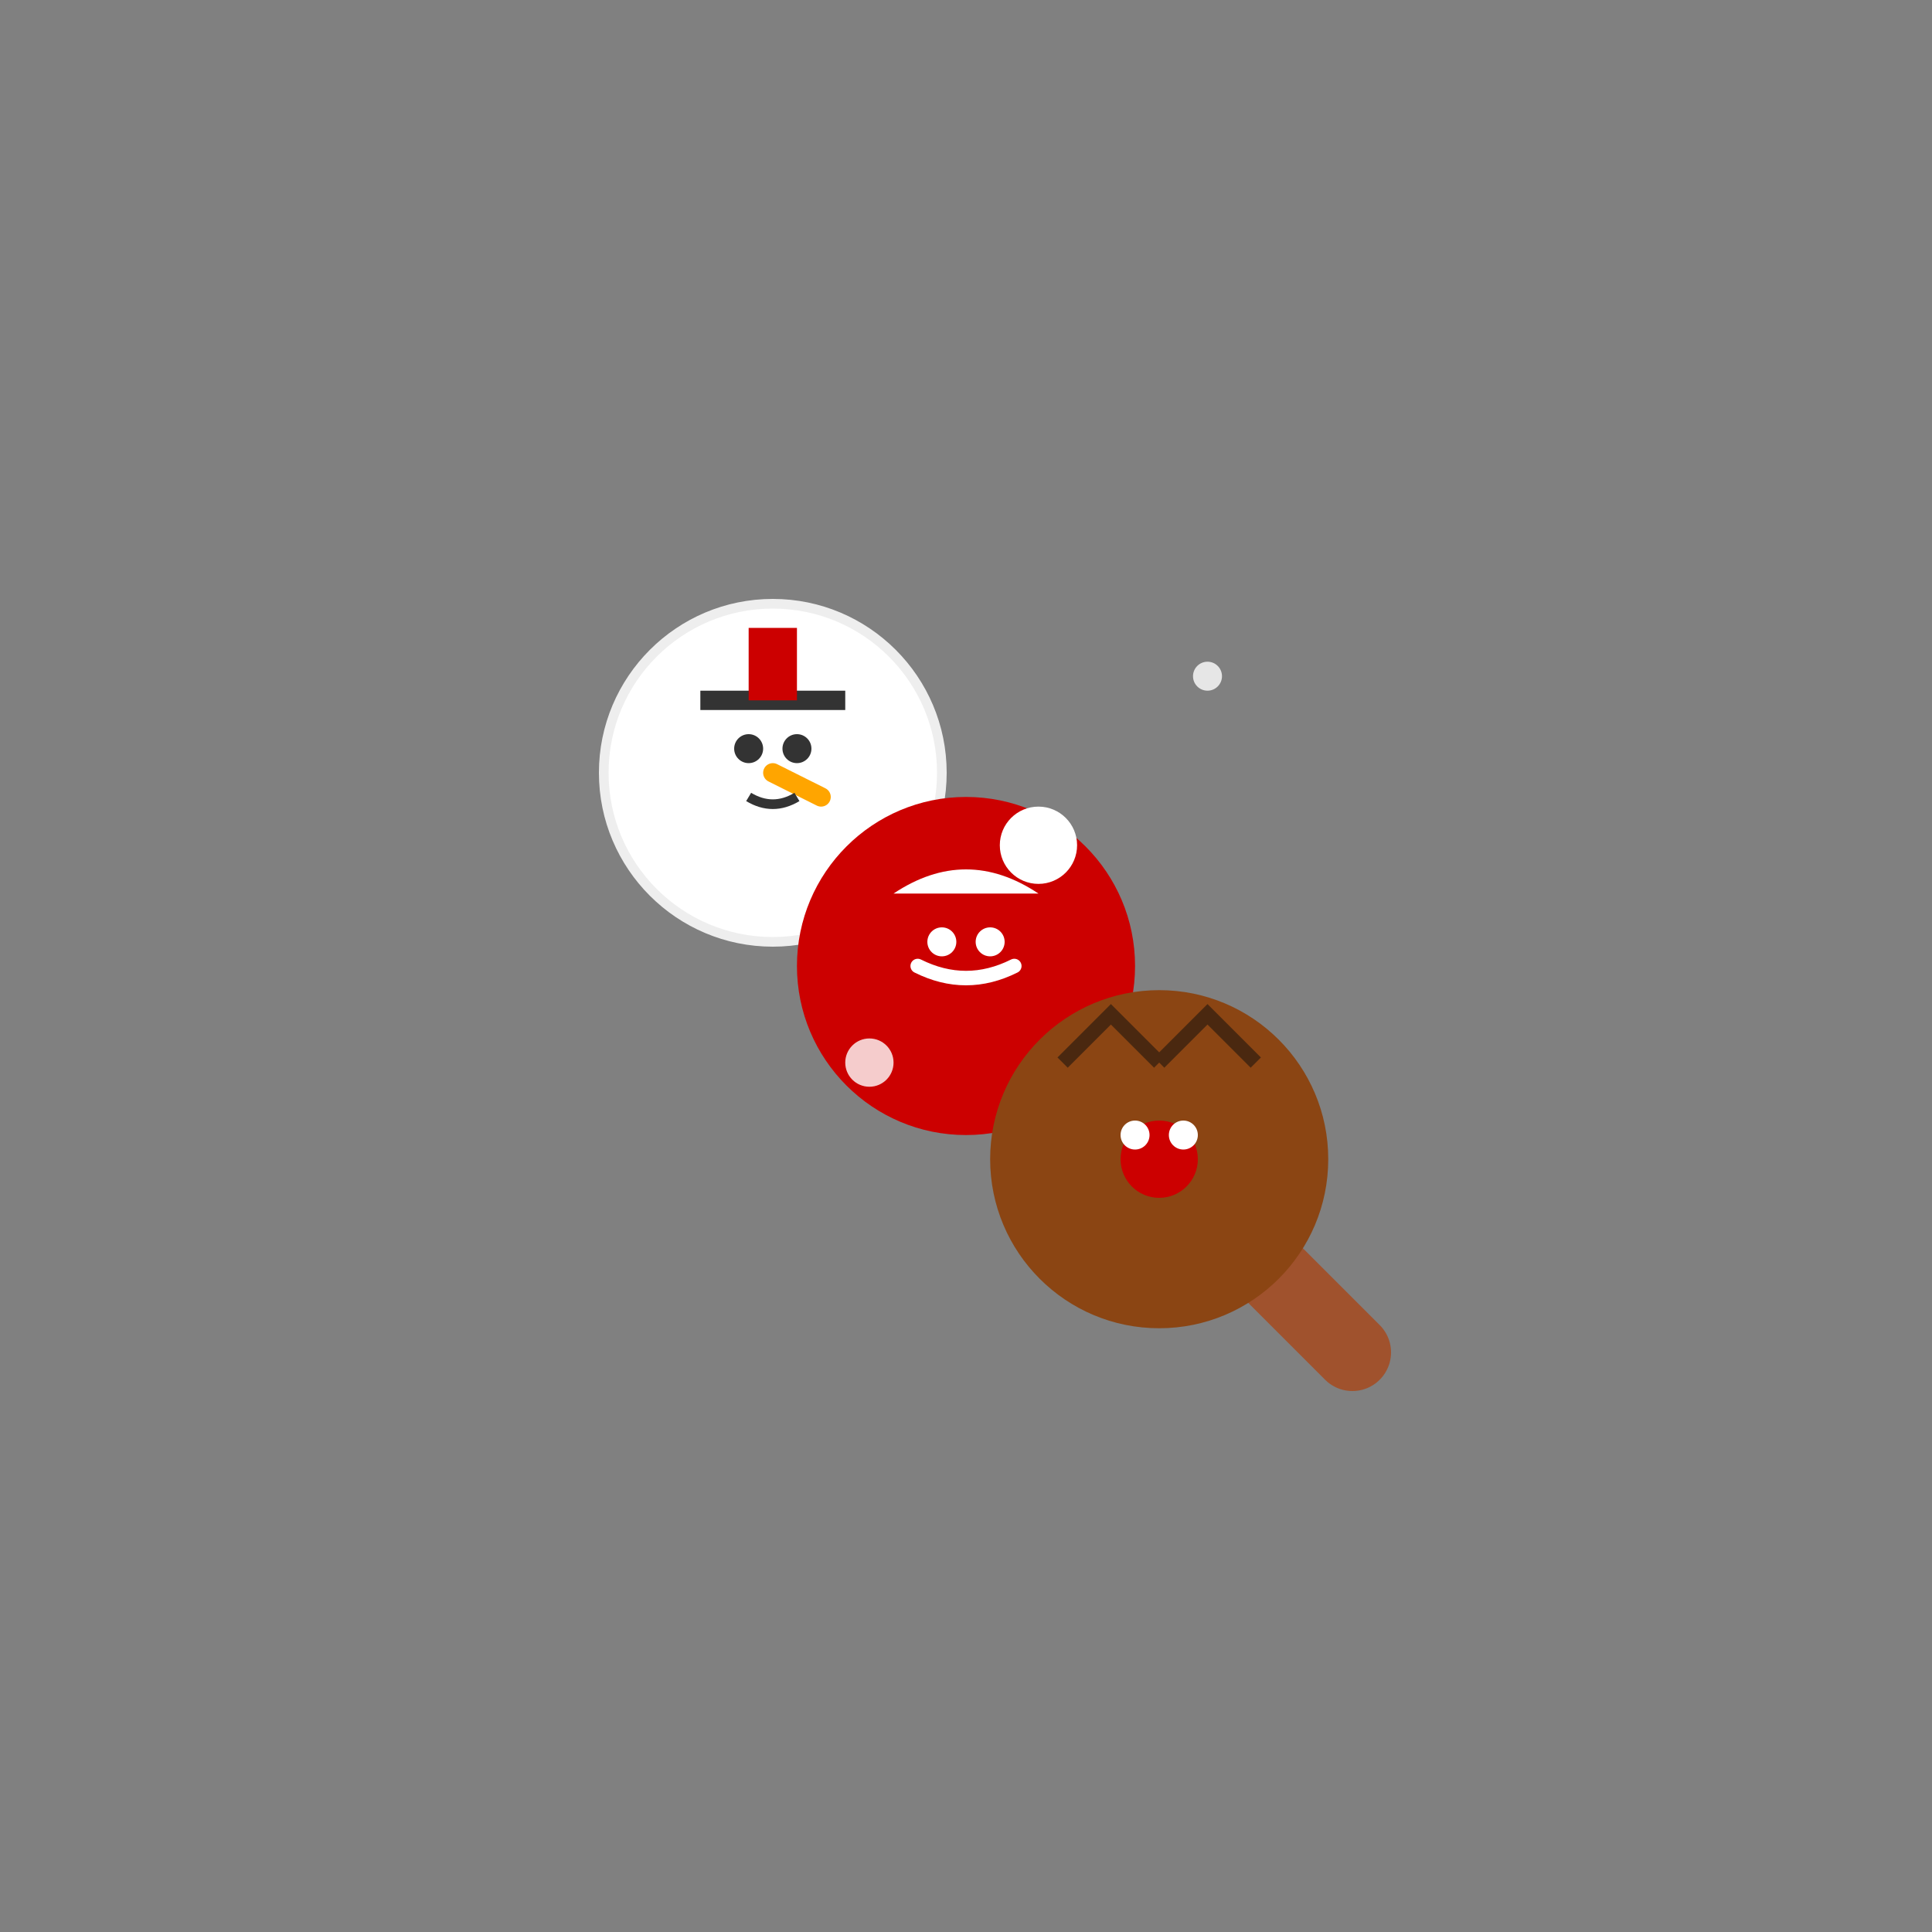 <?xml version="1.0" encoding="UTF-8"?>
<svg width="400" height="400" viewBox="0 0 400 400" fill="none" xmlns="http://www.w3.org/2000/svg">
    <rect x="0" y="0" width="400" height="400" fill="#808080" stroke="none"/>
    <!-- 대각선으로 기울어진 당고 막대 (왼쪽 위에서 오른쪽 아래로) -->
    <path d="M160 160 L240 240" 
          stroke="#A0522D" 
          stroke-width="16" 
          stroke-linecap="round"/>
    
    <!-- 막대 손잡이 -->
    <path d="M240 240 L280 280" 
          stroke="#A0522D" 
          stroke-width="16" 
          stroke-linecap="round"/>
    
    <!-- 상단 당고 (눈사람) -->
    <circle cx="160" cy="160" r="35" fill="#FFFFFF" stroke="#EEEEEE" stroke-width="2"/>
    <!-- 눈사람 모자 -->
    <path d="M145 145 H175" stroke="#333333" stroke-width="4"/>
    <path d="M155 145 V130 H165 V145" fill="#CC0000"/>
    <!-- 당근 코 -->
    <path d="M160 160 L170 165" stroke="#FFA500" stroke-width="4" stroke-linecap="round"/>
    <!-- 눈과 입 -->
    <circle cx="155" cy="155" r="3" fill="#333333"/>
    <circle cx="165" cy="155" r="3" fill="#333333"/>
    <path d="M155 165 Q160 168 165 165" stroke="#333333" stroke-width="2"/>

    <!-- 중간 당고 (산타) -->
    <circle cx="200" cy="200" r="35" fill="#CC0000"/>
    <!-- 산타 모자 장식 -->
    <path d="M185 185 Q200 175 215 185" fill="#FFFFFF"/>
    <circle cx="215" cy="175" r="8" fill="#FFFFFF"/>
    <!-- 귀여운 표정 -->
    <path d="M190 200 Q200 205 210 200" stroke="#FFFFFF" stroke-width="3" stroke-linecap="round"/>
    <circle cx="195" cy="195" r="3" fill="#FFFFFF"/>
    <circle cx="205" cy="195" r="3" fill="#FFFFFF"/>

    <!-- 하단 당고 (루돌프) -->
    <circle cx="240" cy="240" r="35" fill="#8B4513"/>
    <!-- 루돌프 뿔 -->
    <path d="M220 220 L230 210 L240 220" stroke="#4A2810" stroke-width="3"/>
    <path d="M240 220 L250 210 L260 220" stroke="#4A2810" stroke-width="3"/>
    <!-- 빨간 코 -->
    <circle cx="240" cy="240" r="8" fill="#CC0000"/>
    <!-- 귀여운 눈 -->
    <circle cx="235" cy="235" r="3" fill="#FFFFFF"/>
    <circle cx="245" cy="235" r="3" fill="#FFFFFF"/>

    <!-- 눈 효과 -->
    <circle cx="150" cy="160" r="4" fill="#FFFFFF" fill-opacity="0.8"/>
    <circle cx="250" cy="140" r="3" fill="#FFFFFF" fill-opacity="0.8"/>
    <circle cx="180" cy="220" r="5" fill="#FFFFFF" fill-opacity="0.8"/>
</svg> 